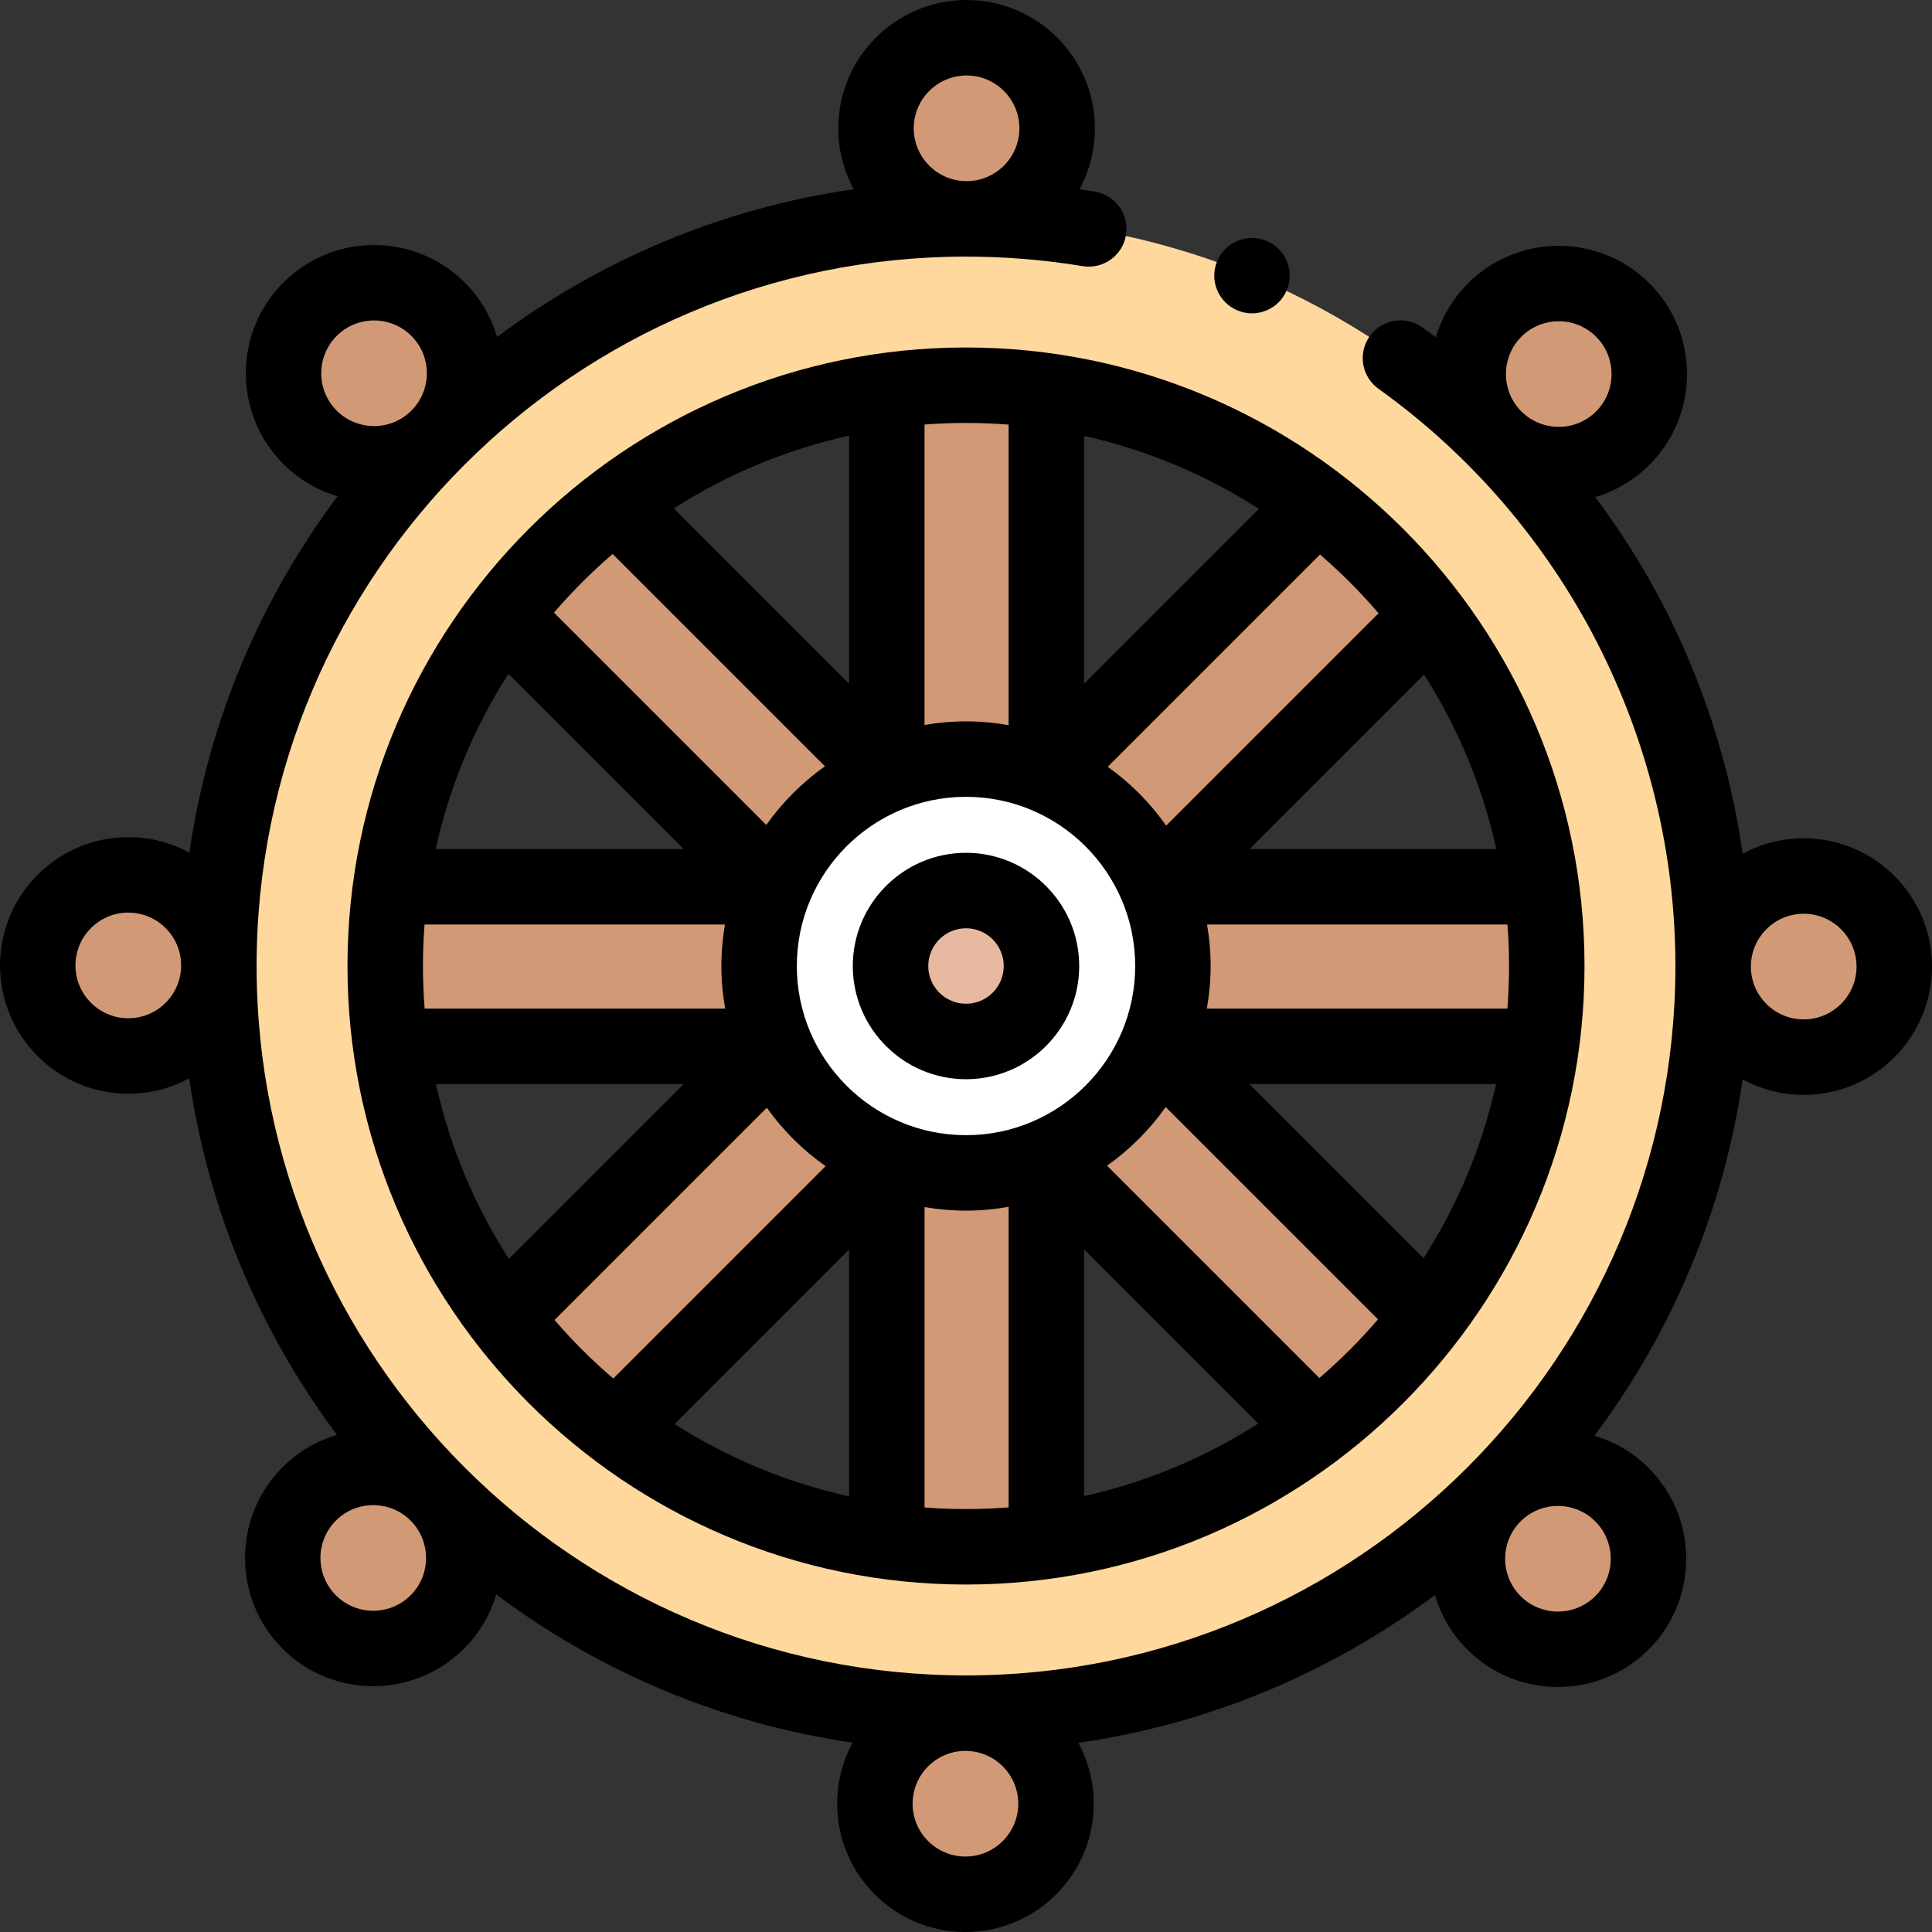 <svg height="512pt" viewBox="0 0 512.002 512" width="512pt" xmlns="http://www.w3.org/2000/svg"><rect x="0" y="0" width="512.002" height="512" fill="#333333" stroke="none"/><path d="m280.152 34.004c0 13.254-10.746 24-24 24s-24-10.746-24-24c0-13.258 10.746-24 24-24s24 10.742 24 24zm0 0" fill="#d29976"/><path d="m279.848 478.004c0 13.254-10.742 24-24 24-13.254 0-24-10.746-24-24 0-13.258 10.746-24 24-24 13.258 0 24 10.742 24 24zm0 0" fill="#d29976"/><path d="m276.988 454.004v-147.332l105.25 105.25 29.684-29.68-105.25-105.254h147.328v-41.973h-147.328l105.711-105.711-29.684-29.684-105.711 105.711v-147.328h-41.977v147.328l-105.711-105.711-29.68 29.684 105.711 105.711h-147.332v41.973h147.332l-103.219 103.219 29.684 29.68 103.215-103.215v147.332zm0 0" fill="#d29976"/><path d="m310.836 256.004c0 30.281-24.551 54.832-54.836 54.832-30.281 0-54.832-24.551-54.832-54.832 0-30.285 24.551-54.836 54.832-54.836 30.285 0 54.836 24.551 54.836 54.836zm0 0" fill="#fff"/><path d="m276 256.004c0 11.043-8.953 20-20 20-11.043 0-20-8.957-20-20 0-11.047 8.957-20 20-20 11.047 0 20 8.953 20 20zm0 0" fill="#e6b9a0"/><g fill="#d29976"><path d="m502 256.152c0 13.258-10.746 24-24 24s-24-10.742-24-24c0-13.254 10.746-24 24-24s24 10.746 24 24zm0 0"/><path d="m58 255.852c0 13.254-10.746 24-24 24s-24-10.746-24-24c0-13.258 10.746-24 24-24s24 10.742 24 24zm0 0"/><path d="m437.086 99.133c0 13.254-10.746 24-24 24-13.254 0-24-10.746-24-24 0-13.258 10.746-24 24-24 13.254 0 24 10.742 24 24zm0 0"/><path d="m122.914 412.871c0 13.258-10.742 24-24 24-13.254 0-24-10.742-24-24 0-13.254 10.746-24 24-24 13.258 0 24 10.746 24 24zm0 0"/><path d="m436.871 413.086c0 13.258-10.746 24-24 24s-24-10.742-24-24c0-13.254 10.746-24 24-24s24 10.746 24 24zm0 0"/><path d="m123.129 98.918c0 13.254-10.742 24-24 24-13.254 0-24-10.746-24-24 0-13.254 10.746-24 24-24 13.258 0 24 10.746 24 24zm0 0"/></g><path d="m256 58.004c-109.352 0-198 88.645-198 198 0 109.352 88.648 198 198 198s198-88.648 198-198c0-109.355-88.648-198-198-198zm0 351.914c-85.004 0-153.914-68.91-153.914-153.914 0-85.008 68.91-153.918 153.914-153.918 85.008 0 153.914 68.91 153.914 153.918 0 85.004-68.906 153.914-153.914 153.914zm0 0" fill="#ffd89e"/><path d="m256 226.004c-16.539 0-30 13.457-30 30 0 16.539 13.461 30 30 30 16.543 0 30-13.461 30-30 0-16.543-13.457-30-30-30zm0 40c-5.512 0-10-4.488-10-10 0-5.516 4.488-10 10-10 5.516 0 10 4.484 10 10 0 5.512-4.484 10-10 10zm0 0"/><path d="m478 222.152c-5.844 0-11.352 1.484-16.16 4.094-3.371-23.352-10.664-46.066-21.605-66.883-5.074-9.652-10.941-18.895-17.48-27.641 5.266-1.551 10.227-4.402 14.375-8.551 13.254-13.254 13.254-34.824 0-48.082-13.258-13.254-34.828-13.258-48.086 0-4.129 4.129-6.969 9.066-8.527 14.305-1.18-.883-2.359-1.766-3.555-2.625-4.492-3.215-10.738-2.184-13.953 2.309-3.215 4.492-2.184 10.738 2.309 13.953 49.27 35.277 78.684 92.461 78.684 152.973 0 103.66-84.336 188-188 188s-188-84.34-188-188c0-103.664 84.336-188 188-188 10.363 0 20.762.848 30.902 2.523 5.449.902 10.594-2.785 11.496-8.238.898-5.445-2.789-10.594-8.238-11.496-1.359-.223-2.73-.434-4.098-.633 2.609-4.809 4.09-10.312 4.09-16.16 0-18.746-15.25-34-34-34-18.746 0-34 15.254-34 34 0 5.84 1.48 11.336 4.082 16.141-35.066 5.047-67.336 18.863-94.5 39.16-1.547-5.285-4.402-10.266-8.562-14.426-13.258-13.258-34.828-13.254-48.082 0-13.258 13.258-13.258 34.828 0 48.086 4.148 4.148 9.109 6.996 14.379 8.551-20.336 27.133-34.195 59.387-39.289 94.441-4.816-2.613-10.328-4.102-16.18-4.102-18.746 0-34 15.25-34 34 0 18.746 15.254 34 34 34 5.836 0 11.336-1.48 16.141-4.082 5.047 35.066 18.859 67.336 39.16 94.5-5.285 1.547-10.266 4.402-14.426 8.562-13.258 13.254-13.258 34.824 0 48.082 6.629 6.629 15.336 9.941 24.039 9.941 8.707 0 17.414-3.312 24.043-9.941 4.148-4.148 7-9.113 8.551-14.383 27.137 20.34 59.391 34.195 94.445 39.293-2.617 4.812-4.102 10.324-4.102 16.18 0 18.746 15.25 34 34 34 18.746 0 34-15.254 34-34 0-5.84-1.48-11.336-4.082-16.141 35.066-5.047 67.336-18.859 94.496-39.16 1.551 5.285 4.402 10.266 8.562 14.426 6.633 6.629 15.336 9.941 24.043 9.941 8.707 0 17.414-3.312 24.043-9.941 13.258-13.258 13.258-34.828 0-48.082-4.148-4.152-9.113-7-14.383-8.555 20.34-27.133 34.195-59.387 39.293-94.441 4.812 2.613 10.324 4.102 16.18 4.102 18.746 0 34-15.25 34-34 0-18.746-15.254-34-34.004-34zm-74.812-132.922c2.727-2.727 6.312-4.094 9.898-4.094 3.586 0 7.172 1.367 9.898 4.094 5.457 5.461 5.461 14.344 0 19.801-5.457 5.457-14.34 5.457-19.797 0-5.461-5.461-5.461-14.34 0-19.801zm-147.035-69.227c7.719 0 14 6.277 14 14 0 7.719-6.281 14-14 14s-14-6.281-14-14c0-7.723 6.281-14 14-14zm-166.922 69.016c2.73-2.73 6.312-4.094 9.898-4.094 3.586 0 7.172 1.363 9.898 4.094 5.461 5.457 5.461 14.34 0 19.797-5.457 5.461-14.34 5.461-19.797 0-5.457-5.457-5.457-14.34 0-19.797zm-55.23 180.832c-7.719 0-14-6.281-14-14s6.281-14 14-14c7.723 0 14 6.281 14 14s-6.277 14-14 14zm74.816 152.922c-5.461 5.457-14.34 5.457-19.801 0-5.457-5.461-5.457-14.344 0-19.801 2.73-2.73 6.312-4.094 9.898-4.094 3.586 0 7.172 1.363 9.898 4.094 5.461 5.461 5.461 14.34.004 19.801zm147.035 69.23c-7.723 0-14-6.281-14-14 0-7.723 6.277-14 14-14 7.719 0 14 6.277 14 14 0 7.719-6.281 14-14 14zm166.922-69.02c-5.461 5.461-14.344 5.461-19.801 0-5.457-5.457-5.457-14.34 0-19.797 2.73-2.73 6.312-4.094 9.898-4.094 3.586 0 7.172 1.363 9.898 4.094 5.461 5.457 5.461 14.34.004 19.797zm55.227-152.832c-7.719 0-14-6.281-14-14s6.281-14 14-14c7.723 0 14 6.281 14 14s-6.277 14-14 14zm0 0"/><path d="m92.086 256.004c0 90.383 73.531 163.914 163.914 163.914s163.914-73.531 163.914-163.914c0-90.387-73.531-163.918-163.914-163.918s-163.914 73.531-163.914 163.918zm175.207-143.477v79.645c-3.672-.648-7.438-1.004-11.293-1.004-3.746 0-7.414.336-10.988.949v-79.613c3.629-.277 7.293-.418 10.988-.418 3.801 0 7.566.152 11.293.441zm129.254 112.488h-65.43l46.262-46.262c8.922 13.969 15.492 29.578 19.168 46.262zm2.953 20c.273 3.625.414 7.289.414 10.988 0 3.797-.148 7.562-.438 11.289h-79.648c.648-3.672 1.008-7.438 1.008-11.289 0-3.746-.34-7.414-.949-10.988zm-22.238 88.422-46.145-46.145h65.363c-3.707 16.641-10.293 32.211-19.219 46.145zm-76.426-77.434c0 24.719-20.113 44.832-44.836 44.832-24.719 0-44.832-20.113-44.832-44.832 0-24.723 20.113-44.836 44.832-44.836 24.723 0 44.836 20.113 44.836 44.836zm-75.824 140.543c-16.68-3.676-32.289-10.246-46.258-19.168l46.258-46.262zm-109.488-109.254h65.664l-46.328 46.328c-8.988-13.98-15.617-29.613-19.336-46.328zm-2.996-20c-.293-3.727-.441-7.492-.441-11.289 0-3.699.141-7.363.418-10.988h79.613c-.613 3.574-.949 7.238-.949 10.988 0 3.852.355 7.617 1.004 11.289zm22.215-88.727 46.449 46.449h-65.734c3.691-16.758 10.301-32.43 19.285-46.449zm152.551-63.043c16.715 3.719 32.348 10.348 46.328 19.34l-46.328 46.328zm-62.281 65.668-46.445-46.449c14.016-8.984 29.691-15.594 46.445-19.285zm-62.66-34.375 56.266 56.266c-6.016 4.262-11.273 9.52-15.539 15.539l-56.266-56.266c4.781-5.566 9.977-10.762 15.539-15.539zm-15.398 202.996 56.254-56.25c4.281 6.004 9.559 11.246 15.59 15.488l-56.277 56.277c-5.574-4.773-10.777-9.957-15.566-15.516zm98.059 49.688v-79.613c3.574.609 7.242.949 10.988.949 3.855 0 7.621-.359 11.293-1.008v79.648c-3.727.289-7.492.438-11.293.438-3.695.004-7.359-.137-10.988-.414zm42.281-68.383 46.145 46.145c-13.934 8.93-29.504 15.516-46.145 19.219zm62.355 34.07-56.266-56.266c6.02-4.262 11.277-9.52 15.539-15.539l56.266 56.266c-4.781 5.566-9.973 10.762-15.539 15.539zm15.676-202.668-56.277 56.277c-4.242-6.031-9.484-11.309-15.488-15.59l56.254-56.254c5.559 4.789 10.742 9.992 15.512 15.566zm0 0"/><path d="m331.789 83.043c2.633 0 5.211-1.07 7.07-2.93 1.863-1.859 2.93-4.441 2.93-7.07 0-2.633-1.066-5.211-2.93-7.07-1.859-1.859-4.43-2.93-7.07-2.93-2.629 0-5.207 1.07-7.066 2.93-1.863 1.859-2.934 4.438-2.934 7.07 0 2.629 1.07 5.211 2.934 7.07 1.859 1.859 4.438 2.93 7.066 2.93zm0 0"/></svg>